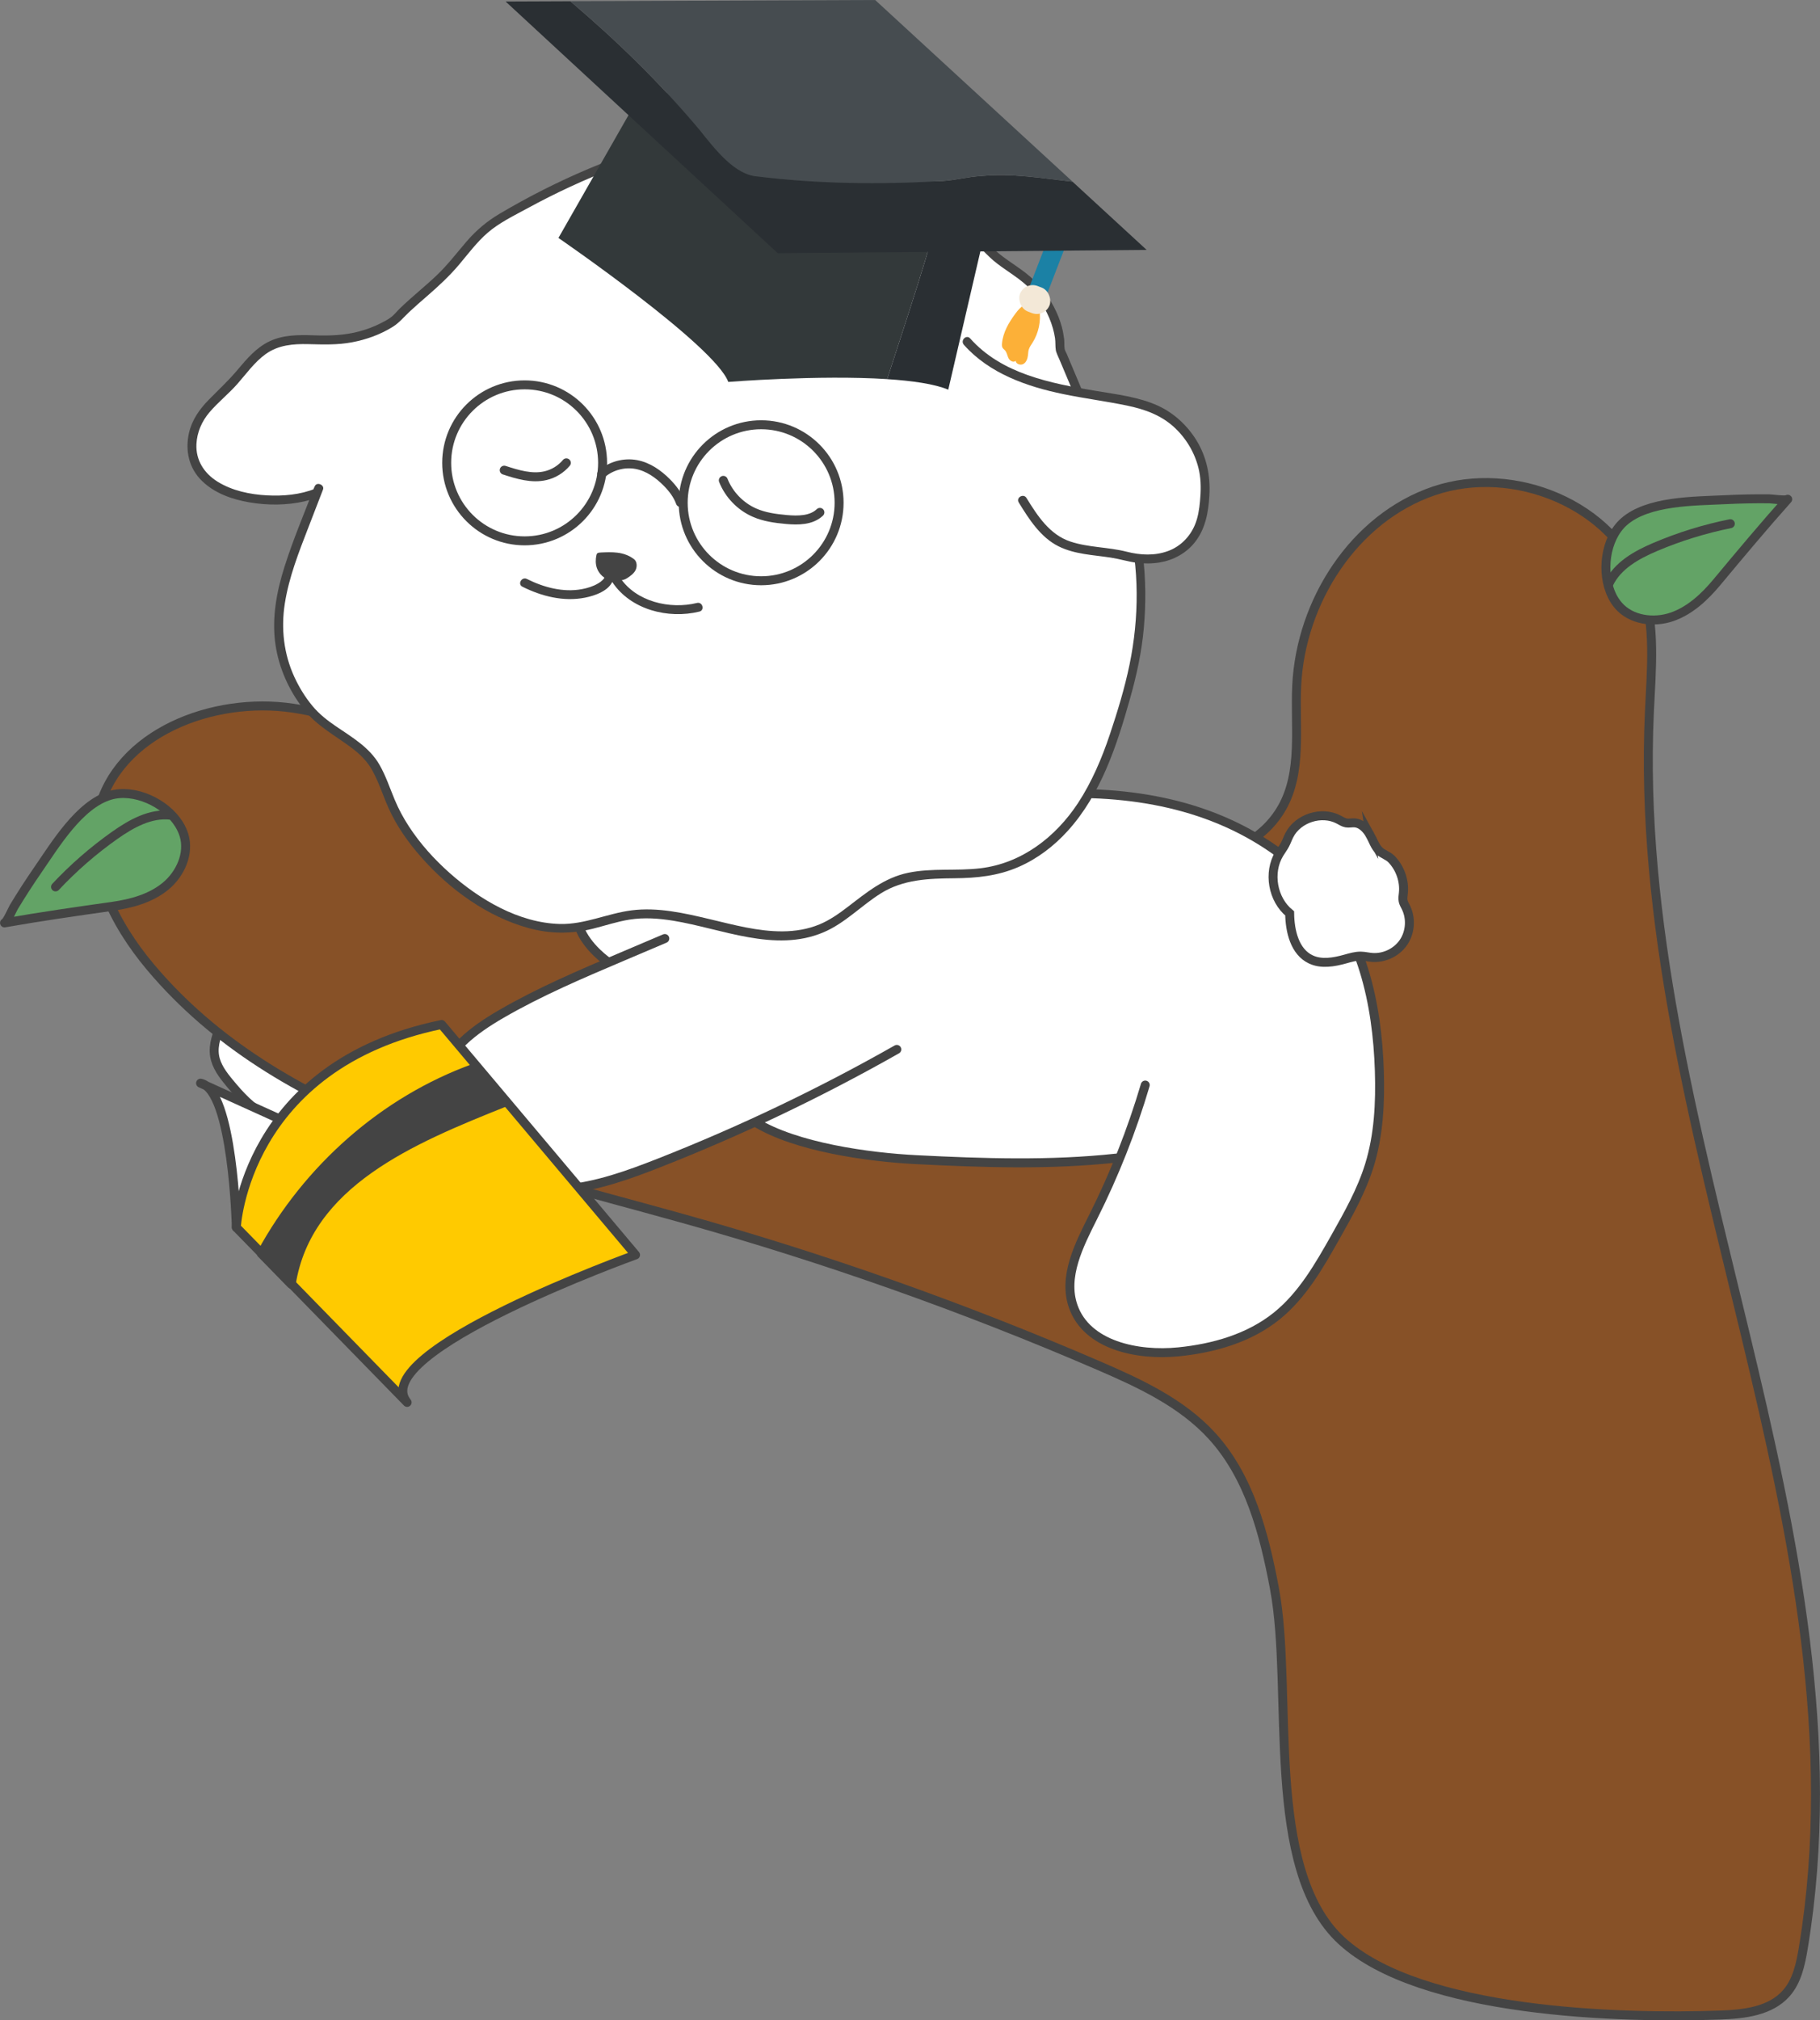 <?xml version="1.0" encoding="UTF-8"?>
<svg id="_레이어_2" data-name="레이어 2" xmlns="http://www.w3.org/2000/svg" viewBox="0 0 609.62 676.31">
  <rect x="0" y="0" width="609.62" height="676.31" fill="#808080" stroke="none"/>
  <defs>
    <style>
      .cls-1 {
        fill: #f3e8d7;
      }

      .cls-2, .cls-3, .cls-4 {
        fill: #fff;
      }

      .cls-5 {
        fill: #fcb038;
      }

      .cls-6 {
        fill: #33393a;
      }

      .cls-7, .cls-8 {
        fill: #444;
      }

      .cls-9 {
        fill: #1b81a5;
      }

      .cls-10 {
        fill: #464c50;
      }

      .cls-11 {
        fill: #2a2f33;
      }

      .cls-12 {
        fill: #875127;
      }

      .cls-12, .cls-3, .cls-8, .cls-13, .cls-4, .cls-14, .cls-15 {
        stroke: #444;
        stroke-width: 3px;
      }

      .cls-12, .cls-8, .cls-13, .cls-4, .cls-14, .cls-15 {
        stroke-linecap: round;
        stroke-linejoin: round;
      }

      .cls-3 {
        stroke-miterlimit: 10;
      }

      .cls-13 {
        fill: #63a366;
      }

      .cls-14 {
        fill: #ffca00;
      }

      .cls-15 {
        fill: none;
      }
    </style>
  </defs>
  <g id="_레이어_1-2" data-name="레이어 1">
    <g>
      <g>
        <path class="cls-4" d="M74.32,342.24c-1.51,3.57-3.06,7.38-2.44,11.21,.56,3.46,2.79,6.39,5.03,9.08,3.48,4.2,7.25,8.34,12.09,10.84s11,3.1,15.63,.22c3.16-1.97,5.23-5.25,7.18-8.42"/>
        <path class="cls-12" d="M426.89,531.76c-3.46-18.37-8.38-37.4-21.01-51.17-10.12-11.04-24.14-17.53-37.89-23.46-45.22-19.51-91.75-35.97-139.18-49.22-64.4-17.99-135.38-33-178.41-84.18-12.22-14.53-21.87-33.54-17.48-52.02,6.25-26.32,38.42-38.66,65.18-34.66,26.76,4,50.22,19.31,75.01,30.13,63.13,27.55,134.62,25.85,203.46,23.67,19.79-.63,43.09-3.26,52.85-20.48,6.84-12.07,4.27-26.98,4.92-40.84,1.34-28.21,19.21-56.11,45.95-65.2s60.37,4.62,69.64,31.3c4.73,13.59,3.2,28.43,2.54,42.8-6.4,139.61,74.41,275.75,51.56,413.63-.9,5.42-2.09,11.11-5.74,15.22-5.27,5.95-14.06,6.97-22,7.25-33.15,1.18-100.46-.53-126.94-24.89-26.18-24.1-16.02-83.7-22.47-117.89Z"/>
        <polygon class="cls-2" points="365.17 264.95 373.31 266.15 385.2 267.68 397.26 270.44 417.48 278.62 430.62 287.19 441.14 296.74 452.15 312.83 457.69 327.63 461.55 350.21 462.01 368.92 459.51 387.19 451.42 406.68 442.2 422.89 432.02 436.52 414.86 447.87 400.57 451.96 387.67 452.8 369.8 448.65 362.59 442.89 358.38 433.76 359.34 421.95 369.51 403.06 375.32 387.26 368.39 388.21 356.61 388.86 311.58 388.43 287.66 386.27 258.08 378.35 223.2 342.94 199.93 318.9 190.97 305.71 365.17 264.95"/>
        <g>
          <path class="cls-15" d="M365.79,265.7c28.81,1.02,54.73,9.73,74.79,30.44,15.65,16.15,20.73,39.86,21.44,62.34,.33,10.63-.18,21.42-3.32,31.57-2.64,8.52-7.05,16.35-11.43,24.12-5.42,9.6-11.04,19.44-19.62,26.36-9.21,7.42-21.09,10.81-32.86,11.99-13.78,1.39-30.73-2.14-35.31-15.21-3.48-9.93,1.95-20.52,6.67-29.93,7.11-14.16,12.96-28.96,17.46-44.16"/>
          <path class="cls-15" d="M252.91,375.6c13.65,8.44,38.08,11.79,54.11,12.6,22.29,1.12,44.7,1.88,66.89-.53"/>
          <path class="cls-4" d="M203.86,322.16s-7.36-4.91-9.85-11.86"/>
        </g>
        <path class="cls-4" d="M222.68,314.17l-14.32,6.08c-13.82,5.87-27.69,11.76-40.67,19.3-8.82,5.13-17.75,11.74-20.71,21.5-3.2,10.56,1.93,22.51,10.67,29.24,8.75,6.73,20.39,8.81,31.39,7.81s21.52-4.8,31.79-8.84c27.37-10.76,53.98-23.46,79.56-37.97"/>
        <g>
          <g>
            <path class="cls-2" d="M379.17,174.24l-24.02-57.07c.07-7.42-2.95-14.22-7.58-19.91-5.01-6.17-12.32-8.67-17.49-14.62-12.48-14.37-33.24-21.09-50.96-26.08-16.16-4.55-39.74-12.67-56.15-7.77-20.24,6.05-39.02,14.44-57.01,25.32-6.8,4.11-11.01,11.33-16.45,16.95-5.45,5.64-11.97,10.26-17.23,16.02-6.03,4.29-14.15,6.56-21.47,6.74-6.78,.17-14.24-1.3-20.51,2.06-5.53,2.97-8.99,8.55-13.2,12.99-4.43,4.67-10.13,8.58-12.01,15.08-6.52,22.5,26.54,26.96,40.94,21.01l.69-1.51c-1.78,4.6-3.56,9.2-5.34,13.8-4.17,10.77-8.4,21.89-8.08,33.43,.27,9.89,4.23,19.53,10.6,27.06,6.4,7.56,16.98,10.36,21.87,18.97,2.41,4.25,3.82,8.98,5.85,13.43,9.02,19.74,35.65,41.6,58.35,40.6,7.51-.33,14.22-3.57,21.54-4.54,7.21-.95,14.51,.42,21.53,1.93,13.78,2.96,29.13,8.5,42.84,2.28,8.32-3.77,14.43-11.45,22.84-15.04,7.91-3.37,16.85-2.74,25.44-2.96,17.05-.44,30.13-9.95,39.05-24.23,7.45-11.91,11.3-25.65,15.06-39.18,4.55-16.35,5.27-37.9,.85-54.77Z"/>
            <path class="cls-7" d="M380.62,173.84c-2.8-6.66-5.61-13.32-8.41-19.98-4.35-10.34-8.7-20.67-13.05-31.01l-1.85-4.39c-.22-.51-.62-1.14-.71-1.69-.17-1.01-.03-2.21-.16-3.26-.17-1.33-.4-2.64-.74-3.94-.62-2.36-1.54-4.64-2.67-6.8-2.32-4.45-5.51-8.32-9.47-11.39s-8.15-5.35-11.54-8.86-6.42-6.64-10.25-9.43c-7.69-5.63-16.52-9.55-25.45-12.74s-17.52-5.45-26.33-7.99c-9.42-2.72-18.96-5.27-28.74-6.24-4.58-.45-9.2-.5-13.76,.17-5.04,.74-9.93,2.57-14.73,4.23-10.48,3.61-20.72,7.94-30.62,12.93-4.99,2.52-9.9,5.21-14.72,8.06-4.36,2.58-7.95,5.61-11.25,9.46s-6.27,7.75-9.91,11.21c-4,3.8-8.35,7.22-12.31,11.06-.95,.92-1.81,2.03-2.84,2.85s-2.34,1.48-3.52,2.09c-2.3,1.18-4.73,2.07-7.22,2.75-5.05,1.37-10.07,1.49-15.26,1.32s-10.2-.19-14.85,2.01c-4.39,2.08-7.62,5.88-10.68,9.53s-6.41,6.72-9.69,10.07c-3.1,3.16-5.61,6.73-6.6,11.11-1.31,5.83-.03,11.74,4.32,15.98s10.22,6.24,15.96,7.22c6.04,1.02,12.36,1.02,18.35-.33,1.26-.28,2.5-.63,3.71-1.08,1.45-.54,1.78-1.17,2.4-2.52l-2.74-1.16c-3.41,8.8-7.11,17.56-9.97,26.56-2.68,8.42-4.34,17.3-3.05,26.13,1.14,7.81,4.46,15.22,9.28,21.45,4.45,5.73,10.67,8.94,16.36,13.22,2.76,2.08,5.18,4.5,6.85,7.55,2.17,3.96,3.51,8.31,5.35,12.42,2.71,6.09,6.63,11.61,11.03,16.59,9.48,10.73,22.07,19.9,36.02,23.7,7.14,1.94,14.23,1.98,21.41,.19,4.09-1.02,8.1-2.38,12.27-3.05,4.87-.78,9.88-.41,14.72,.38,16.26,2.66,33.97,10.76,50.23,3.89,7.28-3.07,12.7-8.98,19.33-13.1,7.49-4.66,15.98-4.93,24.56-5.01,7.49-.06,14.59-.78,21.52-3.8,6.3-2.74,11.88-7.01,16.47-12.09,11.18-12.36,16.43-28.61,20.87-44.34,2.19-7.78,3.88-15.54,4.6-23.6s.67-16.64-.38-24.88c-.49-3.85-1.18-7.66-2.15-11.42-.48-1.87-3.38-1.08-2.89,.8,3.98,15.4,3.84,32.21,.64,47.74-1.63,7.94-4.06,15.83-6.63,23.51s-6,15.85-10.66,22.93c-7.5,11.38-18.84,20.14-32.65,21.8-8.06,.97-16.21-.15-24.22,1.51-7.98,1.66-13.91,6.57-20.21,11.4-2.95,2.26-6.04,4.44-9.49,5.88-3.91,1.62-8.13,2.3-12.35,2.33-8.33,.05-16.45-2.2-24.49-4.1-8.47-2.01-17.36-4.05-26.11-2.93-8.14,1.04-15.72,4.78-24.04,4.56-13.76-.37-26.87-8.17-36.9-17.07-5.17-4.59-9.86-9.78-13.64-15.58-1.85-2.84-3.46-5.81-4.76-8.94-1.64-3.92-2.98-8.02-5.11-11.72-3.35-5.83-9.22-9.21-14.61-12.89-2.88-1.96-5.6-4.09-7.83-6.78-2.46-2.96-4.5-6.29-6.1-9.79-3.51-7.66-4.46-16.12-3.17-24.42,1.37-8.86,4.7-17.26,7.91-25.57,1.63-4.22,3.26-8.43,4.89-12.65,.61-1.57-2.03-2.7-2.74-1.16l-.69,1.51,.9-.69c-5.1,2.07-10.8,2.56-16.25,2.27-5.7-.3-11.65-1.55-16.55-4.59-4.5-2.79-7.33-7.2-7.06-12.59,.2-3.96,1.8-7.61,4.35-10.61,2.88-3.39,6.4-6.16,9.35-9.5s5.75-7.33,9.51-10.02c4.25-3.04,9.21-3.43,14.28-3.31s9.71,.3,14.57-.61,9.57-2.6,13.72-5.2c2.13-1.33,3.7-3.27,5.52-4.98s3.89-3.5,5.87-5.22c3.87-3.36,7.6-6.79,10.9-10.72,3.02-3.6,5.85-7.4,9.41-10.5,3.89-3.39,8.84-5.76,13.35-8.22,9.42-5.13,19.16-9.66,29.18-13.5,5.06-1.94,10.19-3.71,15.37-5.31,4.24-1.31,8.41-2.09,12.86-2.14,9.5-.1,18.93,2.05,28.06,4.49,8.5,2.27,16.99,4.71,25.39,7.31,8.85,2.74,17.62,5.96,25.7,10.55,3.91,2.22,7.65,4.75,11.02,7.72s6.24,6.67,9.92,9.46,7.94,5.19,11.21,8.66,6,8.16,7.33,12.9c.3,1.07,.55,2.17,.71,3.27,.2,1.33,.06,2.72,.27,4.03,.05,.31,.09,.44,.19,.72,.32,.93,.77,1.83,1.15,2.73,3.86,9.17,7.72,18.34,11.58,27.51l10.55,25.08c.2,.48,.4,.96,.6,1.44,.74,1.75,3.64,.98,2.89-.8Z"/>
          </g>
          <g>
            <path class="cls-2" d="M323.91,114.36c6.25,7.12,15.15,11.45,24.25,14.08,9.1,2.63,18.56,3.74,27.87,5.51,3.7,.71,7.41,1.53,10.86,3.06,8.89,3.95,15.42,12.8,16.57,22.46,.43,3.59,.16,7.22-.29,10.81-1.72,13.65-13.05,19.36-26.2,15.85-8.37-2.23-18.24-1.01-25.12-6.8-3.87-3.25-6.67-7.56-9.31-11.87"/>
            <path class="cls-7" d="M322.85,115.42c8.52,9.6,21.09,13.99,33.33,16.51,7.04,1.45,14.19,2.37,21.23,3.82,6.09,1.25,11.77,3.29,16.32,7.67,3.99,3.84,6.81,8.83,7.93,14.26,.68,3.33,.6,6.78,.28,10.15-.25,2.7-.66,5.4-1.72,7.92-1.67,3.95-4.82,7.15-8.86,8.66-4.52,1.7-9.38,1.45-13.99,.27-6.2-1.58-12.76-1.37-18.85-3.4-6.94-2.31-11.04-8.65-14.69-14.58-1.01-1.64-3.61-.14-2.59,1.51,3.42,5.56,7.31,11.69,13.35,14.68,5.45,2.7,11.6,2.86,17.5,3.77,2.9,.45,5.71,1.34,8.63,1.72,2.58,.34,5.16,.32,7.72-.1,4.54-.75,8.82-3.05,11.71-6.66,3.63-4.52,4.61-10.12,4.94-15.77,.39-6.54-.91-12.93-4.38-18.53-3.04-4.91-7.48-9.03-12.73-11.46-6.55-3.02-14-3.84-21.05-5.03-14.98-2.52-31.37-5.61-41.96-17.54-1.28-1.45-3.4,.68-2.12,2.12h0Z"/>
          </g>
          <g>
            <path class="cls-7" d="M212.45,187.25c1.01,.88,.92,2.51,.51,3.44-.55,1.25-1.86,2.22-3.21,3.03-1.05,.62-3.35,.8-4.72,.62-2.72-.35-4.49-2.41-5.1-4.19-.49-1.42-.46-2.94-.15-4.33,.05-.22,.11-.44,.31-.6,.28-.22,.74-.25,1.16-.27,1.84-.09,3.71-.17,5.56,.06,2.13,.26,4.02,.99,5.54,2.16,.03,.03,.06,.05,.09,.08Z"/>
            <path class="cls-7" d="M205.11,194.87c6.14,9.25,18.72,12.42,29.15,9.86,1.87-.46,1.08-3.35-.8-2.89-9.05,2.22-20.39-.39-25.76-8.48-1.06-1.6-3.66-.1-2.59,1.51h0Z"/>
            <path class="cls-7" d="M202.42,193.43c-.1,.29,.15-.26,0,0-.06,.11-.12,.23-.2,.33,.1-.13-.24,.28-.41,.45-.48,.47-.86,.73-1.47,1.09-1.68,1-3.57,1.58-5.48,1.93-6.27,1.15-12.78-.62-18.37-3.42-1.72-.86-3.24,1.73-1.51,2.59,6.45,3.22,13.77,5.08,20.96,3.67,3.27-.64,8.19-2.3,9.38-5.85,.62-1.83-2.28-2.62-2.89-.8h0Z"/>
          </g>
          <path class="cls-15" d="M242.28,160.8c1.89,4.77,5.72,8.74,10.42,10.8,3.34,1.47,7.02,1.97,10.66,2.3,3.95,.36,8.4,.35,11.27-2.38"/>
          <path class="cls-15" d="M189.7,154.94c-1.77,2.12-4.23,3.64-6.92,4.28-4.6,1.1-9.39-.37-13.89-1.83"/>
        </g>
        <path class="cls-3" d="M458.92,279.52c-1.12-2.01-2.92-3.93-5.21-4.07-.92-.06-1.86,.18-2.77,.03-.92-.16-1.72-.7-2.54-1.13-5.71-3.02-13.66-.48-16.57,5.28-.52,1.03-.89,2.12-1.43,3.13-.56,1.06-1.3,2.02-1.92,3.05-3.79,6.31-2.21,15.3,3.5,19.94,.08,5.98,1.69,12.88,7.1,15.42,3.54,1.66,7.71,.93,11.48-.12,1.74-.48,3.5-1.03,5.31-.99,1.22,.03,2.41,.33,3.62,.43,4.09,.36,8.3-1.63,10.61-5.01s2.64-8.03,.83-11.71c-.35-.71-.78-1.39-.94-2.17-.19-.88,0-1.8,.08-2.69,.42-4.06-1.11-8.34-3.93-11.27-1.2-1.24-2.99-1.71-4.11-2.8-1.51-1.49-2.08-3.48-3.11-5.33Z"/>
        <path class="cls-4" d="M79.16,410.87s-1.09-46.1-11.98-48.28l28.53,12.92"/>
        <path class="cls-14" d="M79.16,410.87s2.64-54.32,68.75-67.92l64.97,77.13s-90.4,32.53-76.51,49.37l-57.21-58.58Z"/>
        <path class="cls-8" d="M168.73,369.12l-9.77-11.6c-30.35,10.92-56.01,33.75-71.43,62.11l10.01,10.24c5.38-33.94,40.52-48.49,71.2-60.75Z"/>
        <circle class="cls-15" cx="175.73" cy="154.94" r="26.11"/>
        <circle class="cls-15" cx="254.95" cy="168.3" r="26.11"/>
        <path class="cls-15" d="M201.55,158.63c3.13-2.71,7.53-3.89,11.6-3.13,3.93,.74,7.37,3.15,10.19,5.99,1.92,1.94,3.64,4.15,4.56,6.72"/>
        <g>
          <path class="cls-13" d="M539.99,199.47c-3.82-7.69-2.33-19.18,3.89-24.74,8.04-7.19,23.87-6.95,34.03-7.46,4.92-.25,9.84-.34,14.76-.29,.74,0,5.63,.7,6.13,.14-8.15,9.13-15.9,18.39-23.72,27.78-4.12,4.94-9.02,9.53-15.1,11.61-6.09,2.08-13.56,1.1-17.81-3.74-.86-.98-1.59-2.09-2.19-3.29Z"/>
          <path class="cls-15" d="M579.58,175.31c-8.61,1.73-17.04,4.34-25.12,7.77-6.27,2.66-12.74,6.25-15.61,12.42"/>
        </g>
        <g>
          <path class="cls-13" d="M59.98,275.96c-4.53-7.3-15.08-12.08-23.08-9.72-10.34,3.05-18.47,16.63-24.26,25.01-2.8,4.05-5.47,8.19-8.02,12.4-.38,.63-2.37,5.15-3.11,5.29,12.05-2.12,24.01-3.83,36.1-5.54,6.37-.9,12.85-2.65,17.82-6.73,4.97-4.08,8.07-10.95,6.2-17.1-.38-1.25-.94-2.45-1.65-3.59Z"/>
          <path class="cls-15" d="M18.6,296.89c6-6.41,12.66-12.2,19.83-17.26,5.56-3.92,12.02-7.54,18.78-6.73"/>
        </g>
      </g>
      <g>
        <path class="cls-5" d="M335.62,115c-.04,.49-.05,1.02,.21,1.44,.2,.33,.54,.55,.79,.83,.66,.73,.76,1.8,1.21,2.68s1.71,1.54,2.38,.82c.08,1.13,1.66,1.63,2.63,1.04s1.36-1.8,1.49-2.92c.07-.61,.08-1.22,.24-1.81,.24-.85,.78-1.58,1.26-2.33,2.07-3.27,2.91-7.28,2.34-11.11-.07-.46-.17-.95-.5-1.29-.27-.28-.66-.41-1.05-.5-3.11-.7-4.78,.8-6.46,3.07-2.21,2.98-4.21,6.3-4.54,10.08Z"/>
        <rect class="cls-9" x="348.19" y="75.39" width="6.36" height="25" transform="translate(55.01 -120.34) rotate(21.05)"/>
        <path class="cls-6" d="M216.11,28.75l-29.06,50.9s52.34,35.93,56.89,48.2c0,0,30.29-2.42,53.24-.94,6.93-21.55,14.33-42.97,19.65-64.87L216.11,28.75Z"/>
        <path class="cls-11" d="M317.63,130.43l14.69-63.26-15.5-5.12c-5.32,21.9-12.72,43.32-19.65,64.87,8.43,.54,15.87,1.61,20.45,3.52Z"/>
        <path class="cls-11" d="M359.28,60.83c-10.08-1.13-20.22-2.91-30.63-1.9-4.43,.23-8.77,1.45-13.2,1.68-20.74,1.19-41.41,.96-61.69-1.53-7.54-.49-14-8.77-19.53-15.72-13.32-15.82-27.68-29.76-43.19-42.94l-21.68,.09,91.16,84.25,123.56-1.1-24.81-22.82Z"/>
        <path class="cls-10" d="M253.76,59.07c20.28,2.49,40.95,2.73,61.69,1.53,4.43-.23,8.77-1.45,13.2-1.68,10.41-1,20.55,.77,30.63,1.9L293.14,0l-102.1,.41c15.51,13.18,29.87,27.12,43.19,42.94,5.53,6.96,12,15.24,19.53,15.72Z"/>
        <rect class="cls-1" x="341.3" y="95.7" width="10.61" height="9.14" rx="4.57" ry="4.57" transform="translate(59.14 -117.8) rotate(21.05)"/>
      </g>
    </g>
  </g>
</svg>